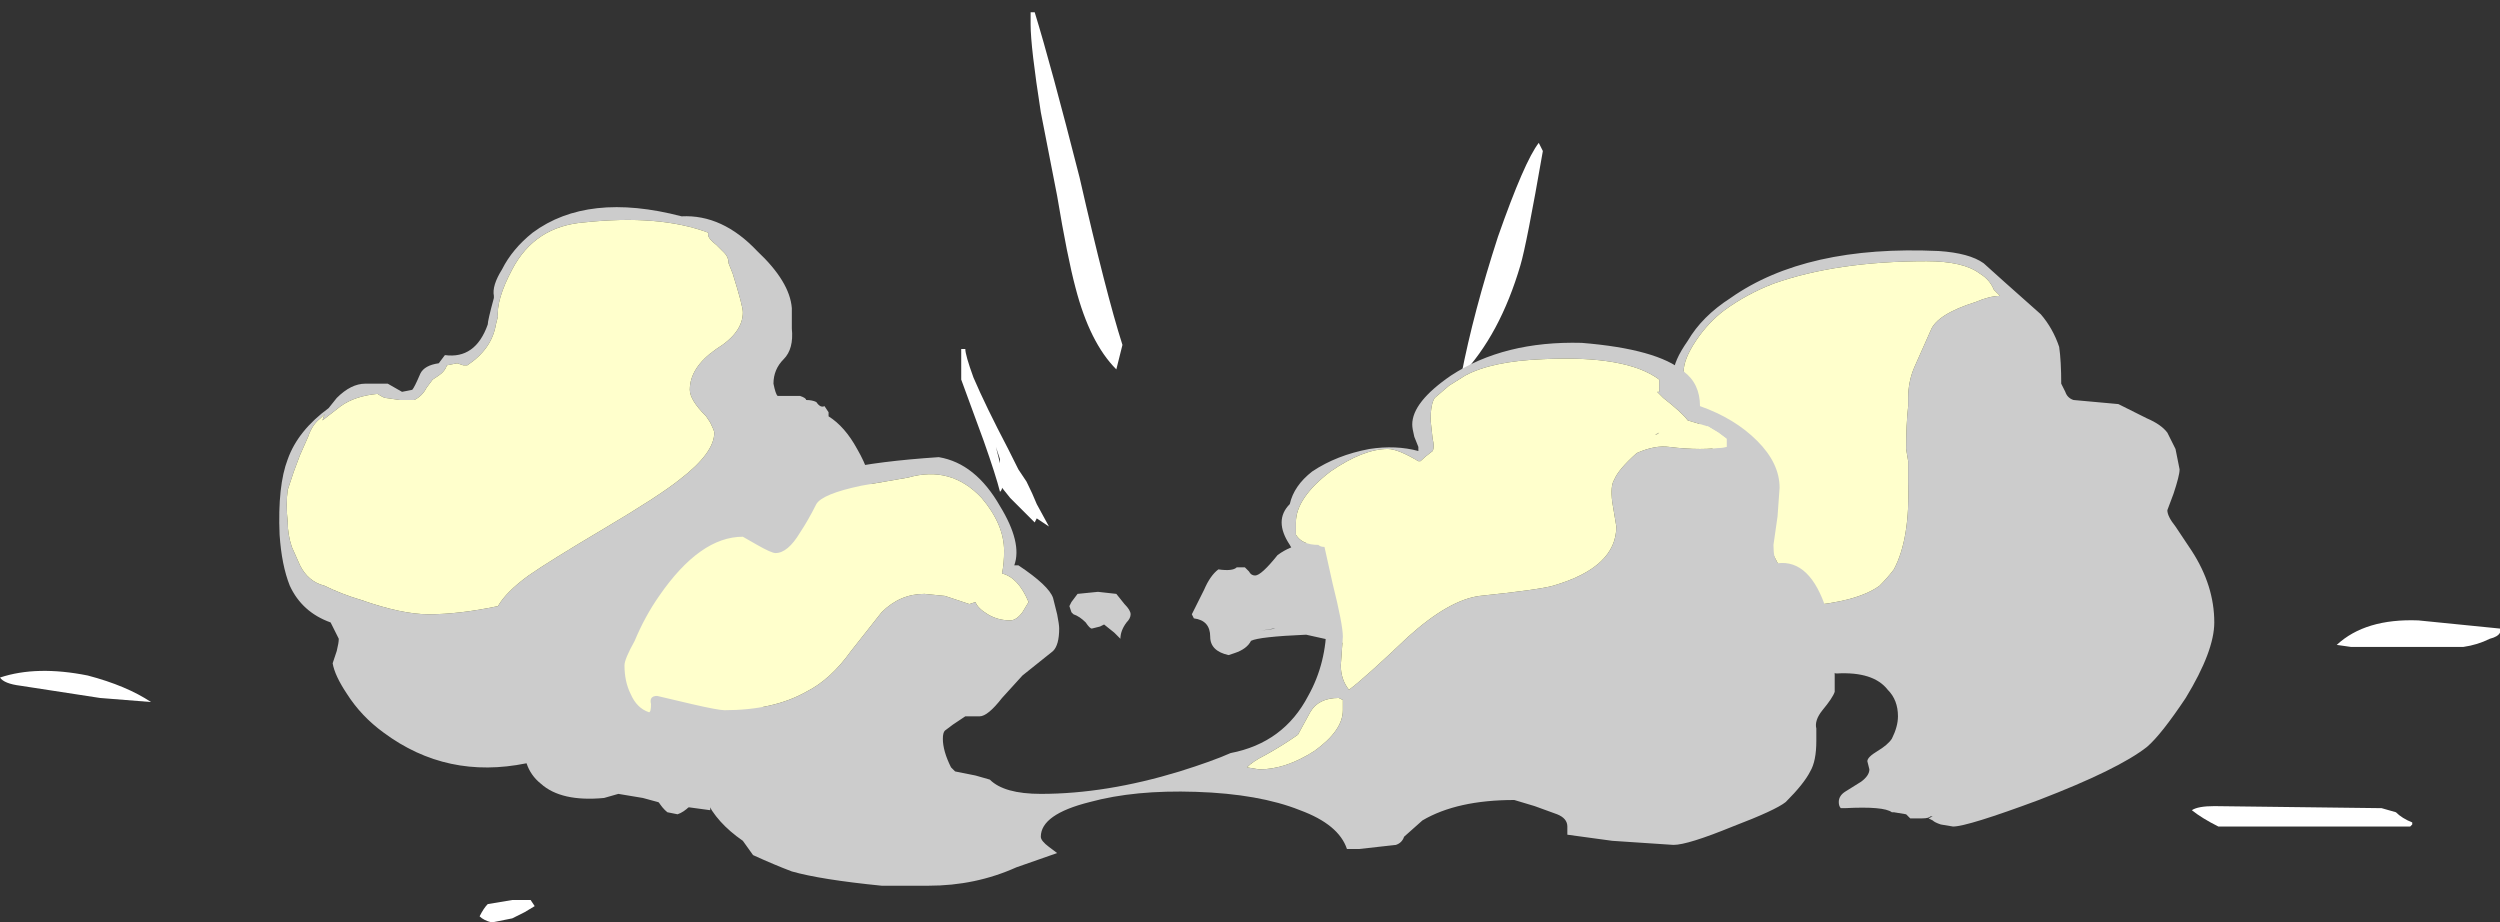<?xml version="1.0" encoding="UTF-8" standalone="no"?>
<svg xmlns:ffdec="https://www.free-decompiler.com/flash" xmlns:xlink="http://www.w3.org/1999/xlink" ffdec:objectType="frame" height="158.2px" width="428.75px" xmlns="http://www.w3.org/2000/svg">
  <rect width="100%" height="100%" fill="#333333" stroke="none"/>
  <g transform="matrix(1.0, 0.0, 0.0, 1.0, 210.35, 145.25)">
    <use ffdec:characterId="62" height="22.3" transform="matrix(7.0, 0.0, 0.0, 7.0, -210.35, -143.15)" width="61.25" xlink:href="#shape0"/>
  </g>
  <defs>
    <g id="shape0" transform="matrix(1.0, 0.0, 0.0, 1.0, 30.05, 20.45)">
      <path d="M18.55 -14.3 L19.05 -13.85 19.95 -13.05 Q20.25 -12.7 20.4 -12.25 20.45 -11.9 20.45 -11.35 L20.55 -11.15 Q20.6 -11.0 20.75 -10.95 L21.85 -10.85 Q22.05 -10.75 22.55 -10.5 22.9 -10.35 23.05 -10.15 L23.25 -9.75 23.35 -9.25 Q23.35 -9.1 23.2 -8.65 L23.05 -8.25 Q23.05 -8.1 23.25 -7.85 L23.65 -7.25 Q24.2 -6.4 24.2 -5.5 24.2 -4.8 23.5 -3.65 22.9 -2.75 22.55 -2.45 21.85 -1.9 19.9 -1.15 18.15 -0.5 17.8 -0.5 L17.5 -0.55 Q17.35 -0.6 17.3 -0.65 L17.2 -0.7 17.3 -0.75 17.25 -0.75 Q17.2 -0.7 17.05 -0.7 L16.75 -0.7 16.65 -0.8 16.35 -0.85 16.3 -0.85 Q16.1 -1.0 15.15 -0.95 L15.05 -0.95 Q15.0 -1.0 15.0 -1.1 15.0 -1.25 15.15 -1.35 L15.55 -1.6 Q15.75 -1.75 15.75 -1.9 L15.7 -2.1 Q15.7 -2.2 15.95 -2.35 16.2 -2.5 16.3 -2.65 16.45 -2.95 16.45 -3.2 16.45 -3.6 16.2 -3.85 15.85 -4.3 14.95 -4.25 14.85 -4.25 14.7 -4.4 L10.95 -11.6 Q10.95 -11.9 11.3 -12.4 11.65 -13.0 12.35 -13.45 14.2 -14.75 17.45 -14.6 18.2 -14.55 18.55 -14.3 M11.35 -11.1 L14.05 -5.9 14.15 -5.9 Q15.45 -6.0 16.0 -6.4 16.2 -6.6 16.35 -6.8 16.75 -7.55 16.7 -8.95 L16.7 -9.0 Q16.7 -9.15 16.7 -9.25 L16.7 -9.45 16.65 -9.75 Q16.65 -10.35 16.7 -10.8 L16.7 -11.0 Q16.7 -11.4 16.85 -11.75 L17.25 -12.65 Q17.4 -13.05 18.35 -13.35 18.7 -13.5 18.95 -13.5 L18.8 -13.65 Q18.7 -13.9 18.45 -14.05 18.05 -14.35 17.15 -14.35 14.95 -14.35 13.4 -13.8 12.75 -13.55 12.2 -13.15 11.8 -12.85 11.5 -12.4 11.2 -11.95 11.2 -11.65 L11.35 -11.1 M2.95 -7.45 L2.85 -5.0 1.95 -5.2 Q0.8 -5.15 0.6 -5.05 0.5 -4.85 0.2 -4.75 L0.05 -4.7 Q-0.4 -4.8 -0.4 -5.15 -0.4 -5.55 -0.8 -5.6 L-0.85 -5.7 -0.55 -6.3 Q-0.4 -6.65 -0.2 -6.8 0.15 -6.75 0.25 -6.85 L0.45 -6.85 0.55 -6.75 Q0.6 -6.65 0.7 -6.65 0.85 -6.65 1.25 -7.15 1.85 -7.6 2.95 -7.45 M1.2 -5.35 L0.85 -5.3 1.15 -5.35 1.2 -5.35 M-12.5 -14.75 Q-12.7 -14.9 -12.7 -15.0 L-12.7 -15.05 Q-13.9 -15.5 -15.75 -15.3 -16.95 -15.2 -17.5 -14.15 -17.9 -13.4 -17.85 -12.95 L-17.85 -13.0 -17.9 -12.8 Q-18.0 -12.2 -18.6 -11.8 L-18.7 -11.8 -18.85 -11.85 -19.1 -11.8 Q-19.15 -11.65 -19.3 -11.55 L-19.45 -11.45 -19.6 -11.25 Q-19.7 -11.05 -19.9 -10.95 L-20.25 -10.95 -20.6 -11.0 Q-20.65 -11.0 -20.8 -11.1 -21.35 -11.05 -21.7 -10.8 L-22.15 -10.45 -22.1 -10.6 -22.2 -10.5 Q-22.4 -10.35 -22.5 -10.05 L-22.7 -9.6 -22.85 -9.2 -23.0 -8.75 Q-23.05 -8.4 -23.0 -7.95 -23.0 -7.65 -22.9 -7.35 L-22.7 -6.9 Q-22.5 -6.5 -22.1 -6.4 -21.7 -6.2 -21.2 -6.05 -20.2 -5.7 -19.55 -5.7 -18.8 -5.7 -17.85 -5.9 -17.65 -6.25 -17.1 -6.65 -16.6 -7.0 -15.25 -7.8 -13.9 -8.6 -13.4 -9.0 -12.55 -9.65 -12.55 -10.15 -12.55 -10.2 -12.65 -10.4 L-12.75 -10.55 Q-13.15 -10.95 -13.15 -11.2 -13.15 -11.75 -12.5 -12.2 -11.85 -12.6 -11.85 -13.1 -11.85 -13.25 -12.1 -14.05 L-12.2 -14.3 Q-12.2 -14.45 -12.3 -14.55 L-12.5 -14.75 M-13.35 -15.45 Q-12.35 -15.5 -11.5 -14.6 -10.7 -13.85 -10.65 -13.2 L-10.65 -12.7 Q-10.6 -12.2 -10.85 -11.95 -11.1 -11.7 -11.1 -11.35 -11.05 -11.1 -11.0 -11.05 L-10.45 -11.05 Q-10.3 -11.0 -10.3 -10.95 -10.15 -10.95 -10.05 -10.9 -9.95 -10.75 -9.85 -10.8 L-9.75 -10.65 -9.75 -10.55 Q-9.35 -10.3 -9.05 -9.75 -8.7 -9.15 -8.65 -8.55 L-12.65 -1.0 -12.65 -0.9 -13.75 -1.05 -14.3 -1.2 -14.9 -1.3 -15.25 -1.2 Q-16.3 -1.1 -16.8 -1.55 -17.05 -1.75 -17.15 -2.05 -19.1 -1.65 -20.65 -2.8 -21.2 -3.2 -21.55 -3.75 -21.85 -4.2 -21.9 -4.5 L-21.8 -4.8 Q-21.75 -5.0 -21.75 -5.1 -21.8 -5.2 -21.85 -5.3 L-21.95 -5.5 Q-22.65 -5.75 -22.95 -6.4 -23.15 -6.9 -23.2 -7.65 -23.25 -8.85 -23.0 -9.5 -22.75 -10.2 -22.0 -10.75 L-21.8 -11.0 Q-21.45 -11.35 -21.1 -11.35 L-20.55 -11.35 -20.2 -11.15 -19.95 -11.2 Q-19.9 -11.25 -19.75 -11.6 -19.65 -11.8 -19.3 -11.85 L-19.15 -12.05 Q-18.4 -11.95 -18.1 -12.8 -18.1 -12.9 -17.95 -13.45 L-17.95 -13.5 Q-18.0 -13.75 -17.75 -14.15 -17.5 -14.65 -17.0 -15.05 -15.65 -16.05 -13.35 -15.45 M-2.5 -5.95 Q-2.35 -5.8 -2.35 -5.7 -2.35 -5.6 -2.45 -5.5 -2.6 -5.3 -2.6 -5.1 L-2.75 -5.25 -3.0 -5.45 -3.1 -5.4 -3.3 -5.35 Q-3.35 -5.35 -3.45 -5.5 -3.6 -5.65 -3.75 -5.7 L-3.8 -5.75 -3.85 -5.9 -3.8 -6.0 -3.65 -6.2 -3.15 -6.25 -2.7 -6.2 -2.5 -5.95" fill="#cccccc" fill-rule="evenodd" stroke="none"/>
      <path d="M11.35 -11.1 L11.2 -11.65 Q11.2 -11.95 11.5 -12.4 11.8 -12.85 12.2 -13.15 12.75 -13.55 13.4 -13.8 14.95 -14.35 17.15 -14.35 18.05 -14.35 18.45 -14.05 18.7 -13.9 18.8 -13.65 L18.95 -13.5 Q18.7 -13.5 18.35 -13.35 17.4 -13.05 17.25 -12.65 L16.85 -11.75 Q16.7 -11.4 16.7 -11.0 L16.7 -10.8 Q16.65 -10.35 16.65 -9.75 L16.7 -9.45 16.7 -9.25 Q16.7 -9.15 16.7 -9.0 L16.7 -8.95 Q16.75 -7.55 16.35 -6.8 16.2 -6.6 16.0 -6.4 15.45 -6.0 14.15 -5.9 L14.05 -5.9 11.35 -11.1 M-12.5 -14.75 L-12.3 -14.55 Q-12.2 -14.45 -12.2 -14.3 L-12.1 -14.05 Q-11.85 -13.25 -11.85 -13.1 -11.85 -12.6 -12.5 -12.2 -13.15 -11.75 -13.15 -11.2 -13.15 -10.95 -12.75 -10.55 L-12.65 -10.4 Q-12.55 -10.2 -12.55 -10.15 -12.55 -9.65 -13.4 -9.0 -13.9 -8.6 -15.25 -7.8 -16.6 -7.0 -17.1 -6.65 -17.65 -6.25 -17.85 -5.9 -18.8 -5.7 -19.55 -5.7 -20.2 -5.7 -21.2 -6.05 -21.7 -6.2 -22.1 -6.4 -22.5 -6.5 -22.7 -6.9 L-22.9 -7.35 Q-23.0 -7.65 -23.0 -7.95 -23.05 -8.4 -23.0 -8.75 L-22.85 -9.2 -22.7 -9.6 -22.5 -10.05 Q-22.4 -10.35 -22.2 -10.5 L-22.1 -10.6 -22.15 -10.45 -21.7 -10.8 Q-21.35 -11.05 -20.8 -11.1 -20.65 -11.0 -20.6 -11.0 L-20.25 -10.95 -19.9 -10.95 Q-19.7 -11.05 -19.6 -11.25 L-19.45 -11.45 -19.3 -11.55 Q-19.15 -11.65 -19.1 -11.8 L-18.85 -11.85 -18.7 -11.8 -18.6 -11.8 Q-18.0 -12.2 -17.9 -12.8 L-17.85 -13.0 -17.85 -12.95 Q-17.9 -13.4 -17.5 -14.15 -16.95 -15.2 -15.75 -15.3 -13.9 -15.5 -12.7 -15.05 L-12.7 -15.0 Q-12.7 -14.9 -12.5 -14.75" fill="#ffffcc" fill-rule="evenodd" stroke="none"/>
      <path d="M7.75 -17.05 Q7.35 -14.75 7.2 -14.25 6.7 -12.55 5.75 -11.55 6.05 -13.1 6.65 -14.95 7.3 -16.8 7.65 -17.25 L7.75 -17.05 M24.2 -1.0 L28.3 -0.95 28.65 -0.85 Q28.8 -0.7 29.05 -0.6 L29.05 -0.55 29.0 -0.5 24.3 -0.5 Q23.9 -0.7 23.65 -0.9 23.8 -1.0 24.2 -1.0 M27.2 -4.95 Q27.9 -5.6 29.2 -5.55 L31.2 -5.35 31.2 -5.25 Q31.15 -5.15 30.95 -5.1 30.65 -4.95 30.3 -4.9 L27.55 -4.9 27.2 -4.95 M-30.05 -4.15 Q-29.15 -4.45 -27.9 -4.2 -26.95 -3.95 -26.35 -3.55 L-27.6 -3.65 -29.55 -3.95 Q-29.95 -4.0 -30.05 -4.15 M-3.6 -16.4 Q-2.95 -13.55 -2.55 -12.3 L-2.7 -11.7 Q-3.35 -12.35 -3.7 -13.7 -3.9 -14.45 -4.15 -15.95 L-4.55 -18.0 Q-4.8 -19.6 -4.8 -20.15 -4.8 -20.5 -4.8 -20.45 L-4.7 -20.45 Q-4.3 -19.15 -3.6 -16.4 M-4.9 -8.95 Q-4.75 -8.65 -4.65 -8.4 L-4.35 -7.85 -4.65 -8.05 -4.7 -7.95 -5.3 -8.55 -5.5 -8.8 Q-5.5 -8.75 -5.55 -8.7 -5.65 -9.1 -5.95 -9.95 L-6.5 -11.45 -6.5 -12.2 -6.4 -12.2 Q-6.4 -12.05 -6.2 -11.5 -5.9 -10.8 -5.35 -9.75 L-5.1 -9.25 -4.9 -8.95 M-5.6 -9.65 L-5.65 -9.8 -5.55 -9.4 -5.55 -9.5 -5.6 -9.65 M-16.95 1.45 L-17.2 1.6 -17.5 1.75 -18.0 1.85 Q-18.2 1.8 -18.3 1.7 -18.2 1.5 -18.1 1.4 L-17.5 1.3 -17.05 1.3 -16.95 1.45" fill="#ffffff" fill-rule="evenodd" stroke="none"/>
      <path d="M11.2 -11.65 Q11.6 -11.35 11.6 -10.8 12.45 -10.5 13.0 -9.95 13.55 -9.4 13.55 -8.8 L13.5 -8.1 13.4 -7.4 Q13.4 -7.05 13.5 -6.95 14.3 -7.05 14.7 -5.8 14.9 -5.0 14.9 -4.2 L14.9 -3.8 Q14.85 -3.65 14.6 -3.35 14.4 -3.1 14.45 -2.9 L14.45 -2.6 Q14.45 -2.1 14.3 -1.85 14.15 -1.55 13.7 -1.1 13.45 -0.9 12.4 -0.5 11.3 -0.05 10.95 -0.05 L9.45 -0.15 8.35 -0.3 8.35 -0.5 Q8.35 -0.7 8.1 -0.8 L7.55 -1.0 7.05 -1.15 Q5.65 -1.15 4.8 -0.65 L4.35 -0.25 Q4.3 -0.1 4.15 -0.05 L3.25 0.05 2.95 0.05 Q2.75 -0.55 1.8 -0.9 0.8 -1.3 -0.75 -1.35 -2.25 -1.4 -3.35 -1.1 -4.55 -0.8 -4.55 -0.25 -4.55 -0.15 -4.35 0.0 L-4.15 0.15 -5.15 0.5 Q-6.15 0.95 -7.3 0.95 L-8.45 0.95 Q-9.95 0.8 -10.65 0.6 -11.05 0.45 -11.6 0.2 L-11.85 -0.15 Q-12.5 -0.6 -12.75 -1.15 L-12.95 -1.3 -13.15 -1.0 Q-13.3 -0.85 -13.45 -0.8 L-13.7 -0.85 Q-13.95 -1.05 -14.15 -1.6 -14.3 -2.1 -14.7 -2.4 -14.8 -2.5 -15.15 -3.15 -15.45 -3.8 -15.45 -3.95 -15.45 -4.05 -15.2 -4.65 -14.85 -5.4 -14.45 -6.05 -13.2 -8.0 -11.95 -8.0 -11.8 -8.0 -11.7 -7.9 L-11.5 -7.7 Q-11.0 -7.9 -10.8 -8.25 -10.7 -8.6 -10.55 -8.75 -10.05 -9.35 -7.05 -9.55 -6.15 -9.4 -5.55 -8.35 -5.0 -7.45 -5.2 -6.9 L-5.1 -6.9 Q-4.35 -6.4 -4.25 -6.1 L-4.15 -5.7 Q-4.1 -5.45 -4.1 -5.35 -4.1 -4.95 -4.25 -4.8 L-5.0 -4.2 -5.5 -3.65 Q-5.85 -3.2 -6.05 -3.2 L-6.4 -3.2 -6.7 -3.0 -6.9 -2.85 Q-6.95 -2.8 -6.95 -2.65 -6.95 -2.35 -6.75 -1.95 L-6.65 -1.85 -6.15 -1.75 -5.8 -1.65 Q-5.45 -1.3 -4.55 -1.3 -2.95 -1.3 -1.15 -1.85 -0.35 -2.1 0.1 -2.3 1.4 -2.55 2.0 -3.7 2.45 -4.5 2.45 -5.5 2.45 -6.3 2.25 -6.9 1.8 -6.9 1.55 -7.4 1.35 -7.7 1.35 -7.95 1.35 -8.2 1.55 -8.4 1.65 -8.85 2.1 -9.2 2.7 -9.6 3.5 -9.75 4.15 -9.85 4.7 -9.7 L4.7 -9.8 4.6 -10.05 Q4.55 -10.25 4.55 -10.35 4.55 -10.9 5.5 -11.55 6.8 -12.4 8.7 -12.35 10.55 -12.2 11.2 -11.65 M-14.5 -5.05 Q-14.75 -4.6 -14.75 -4.45 -14.75 -4.05 -14.6 -3.75 -14.45 -3.4 -14.15 -3.3 -14.1 -3.3 -14.1 -3.5 -14.15 -3.7 -13.95 -3.7 L-13.1 -3.5 Q-12.45 -3.35 -12.3 -3.35 -11.1 -3.35 -10.3 -3.8 -9.7 -4.1 -9.2 -4.8 L-8.45 -5.75 Q-8.0 -6.2 -7.4 -6.2 L-6.9 -6.15 -6.3 -5.95 -6.15 -6.0 Q-6.1 -5.85 -5.85 -5.7 -5.6 -5.55 -5.3 -5.55 -5.15 -5.55 -5.0 -5.75 L-4.85 -6.0 Q-5.1 -6.6 -5.5 -6.7 -5.45 -6.95 -5.45 -7.25 -5.45 -7.9 -6.0 -8.55 -6.75 -9.35 -7.8 -9.05 L-8.95 -8.85 Q-9.9 -8.65 -10.05 -8.4 -10.25 -8.0 -10.45 -7.7 -10.75 -7.2 -11.05 -7.2 -11.15 -7.2 -11.5 -7.4 L-11.85 -7.6 Q-12.9 -7.6 -13.9 -6.15 -14.25 -5.65 -14.5 -5.05 M2.85 -3.6 L2.75 -3.65 Q2.25 -3.65 2.05 -3.3 L1.75 -2.75 Q1.4 -2.5 0.95 -2.25 0.65 -2.1 0.5 -1.95 L0.8 -1.9 Q1.45 -1.9 2.15 -2.35 2.85 -2.85 2.85 -3.35 L2.85 -3.6 M10.5 -10.1 L10.6 -10.15 Q10.55 -10.1 10.5 -10.1 M10.6 -11.15 L10.6 -11.45 Q9.8 -12.05 7.75 -11.95 6.5 -11.9 5.85 -11.55 L5.45 -11.3 5.1 -11.0 Q5.0 -10.85 5.0 -10.45 L5.05 -10.0 Q5.1 -9.8 5.05 -9.7 4.85 -9.55 4.75 -9.45 L4.7 -9.45 Q4.2 -9.75 3.95 -9.75 3.35 -9.75 2.55 -9.2 1.7 -8.55 1.7 -7.95 1.7 -7.75 1.7 -7.65 1.85 -7.4 2.25 -7.4 2.3 -7.35 2.4 -7.35 L2.6 -6.45 Q2.85 -5.45 2.85 -5.15 L2.8 -4.45 Q2.8 -4.1 3.0 -3.85 3.4 -4.15 4.45 -5.15 5.45 -6.05 6.2 -6.15 7.65 -6.3 8.0 -6.4 9.55 -6.85 9.55 -7.85 L9.45 -8.45 Q9.4 -8.85 9.5 -9.0 9.6 -9.25 10.05 -9.65 10.5 -9.85 10.85 -9.8 11.65 -9.7 12.25 -9.8 L12.25 -10.0 12.05 -10.15 11.8 -10.3 11.3 -10.45 Q11.15 -10.65 10.7 -11.0 L10.55 -11.15 10.6 -11.15" fill="#cccccc" fill-rule="evenodd" stroke="none"/>
      <path d="M10.6 -11.15 L10.55 -11.15 10.7 -11.0 Q11.15 -10.65 11.3 -10.45 L11.8 -10.3 12.05 -10.15 12.25 -10.0 12.25 -9.8 Q11.65 -9.7 10.85 -9.8 10.5 -9.85 10.05 -9.65 9.6 -9.25 9.5 -9.0 9.4 -8.85 9.45 -8.45 L9.55 -7.85 Q9.55 -6.85 8.0 -6.4 7.65 -6.3 6.2 -6.15 5.45 -6.05 4.45 -5.15 3.4 -4.15 3.0 -3.85 2.8 -4.1 2.8 -4.45 L2.85 -5.15 Q2.85 -5.45 2.6 -6.45 L2.4 -7.35 Q2.3 -7.35 2.25 -7.4 1.85 -7.4 1.7 -7.65 1.7 -7.75 1.7 -7.95 1.7 -8.55 2.55 -9.2 3.35 -9.75 3.95 -9.75 4.2 -9.75 4.7 -9.45 L4.75 -9.45 Q4.85 -9.55 5.05 -9.7 5.1 -9.8 5.05 -10.0 L5.0 -10.45 Q5.0 -10.85 5.1 -11.0 L5.45 -11.3 5.85 -11.55 Q6.5 -11.9 7.75 -11.95 9.8 -12.05 10.6 -11.45 L10.6 -11.15 M10.5 -10.1 Q10.55 -10.1 10.6 -10.15 L10.5 -10.1 M2.85 -3.6 L2.85 -3.35 Q2.85 -2.85 2.15 -2.35 1.45 -1.9 0.8 -1.9 L0.5 -1.95 Q0.65 -2.1 0.95 -2.25 1.4 -2.5 1.75 -2.75 L2.05 -3.3 Q2.25 -3.65 2.75 -3.65 L2.85 -3.6 M-14.5 -5.05 Q-14.25 -5.65 -13.9 -6.15 -12.9 -7.6 -11.85 -7.6 L-11.5 -7.4 Q-11.15 -7.2 -11.05 -7.2 -10.75 -7.2 -10.45 -7.7 -10.25 -8.0 -10.05 -8.4 -9.9 -8.65 -8.95 -8.85 L-7.8 -9.05 Q-6.75 -9.35 -6.0 -8.55 -5.45 -7.9 -5.45 -7.25 -5.45 -6.95 -5.5 -6.7 -5.1 -6.6 -4.85 -6.0 L-5.0 -5.75 Q-5.15 -5.55 -5.3 -5.55 -5.6 -5.55 -5.85 -5.7 -6.1 -5.85 -6.15 -6.0 L-6.3 -5.95 -6.9 -6.15 -7.4 -6.2 Q-8.0 -6.2 -8.45 -5.75 L-9.2 -4.8 Q-9.7 -4.1 -10.3 -3.8 -11.1 -3.35 -12.3 -3.35 -12.45 -3.35 -13.1 -3.5 L-13.95 -3.7 Q-14.15 -3.7 -14.1 -3.5 -14.1 -3.3 -14.15 -3.3 -14.45 -3.4 -14.6 -3.75 -14.75 -4.05 -14.75 -4.45 -14.75 -4.6 -14.5 -5.05" fill="#ffffcc" fill-rule="evenodd" stroke="none"/>
    </g>
  </defs>
</svg>
